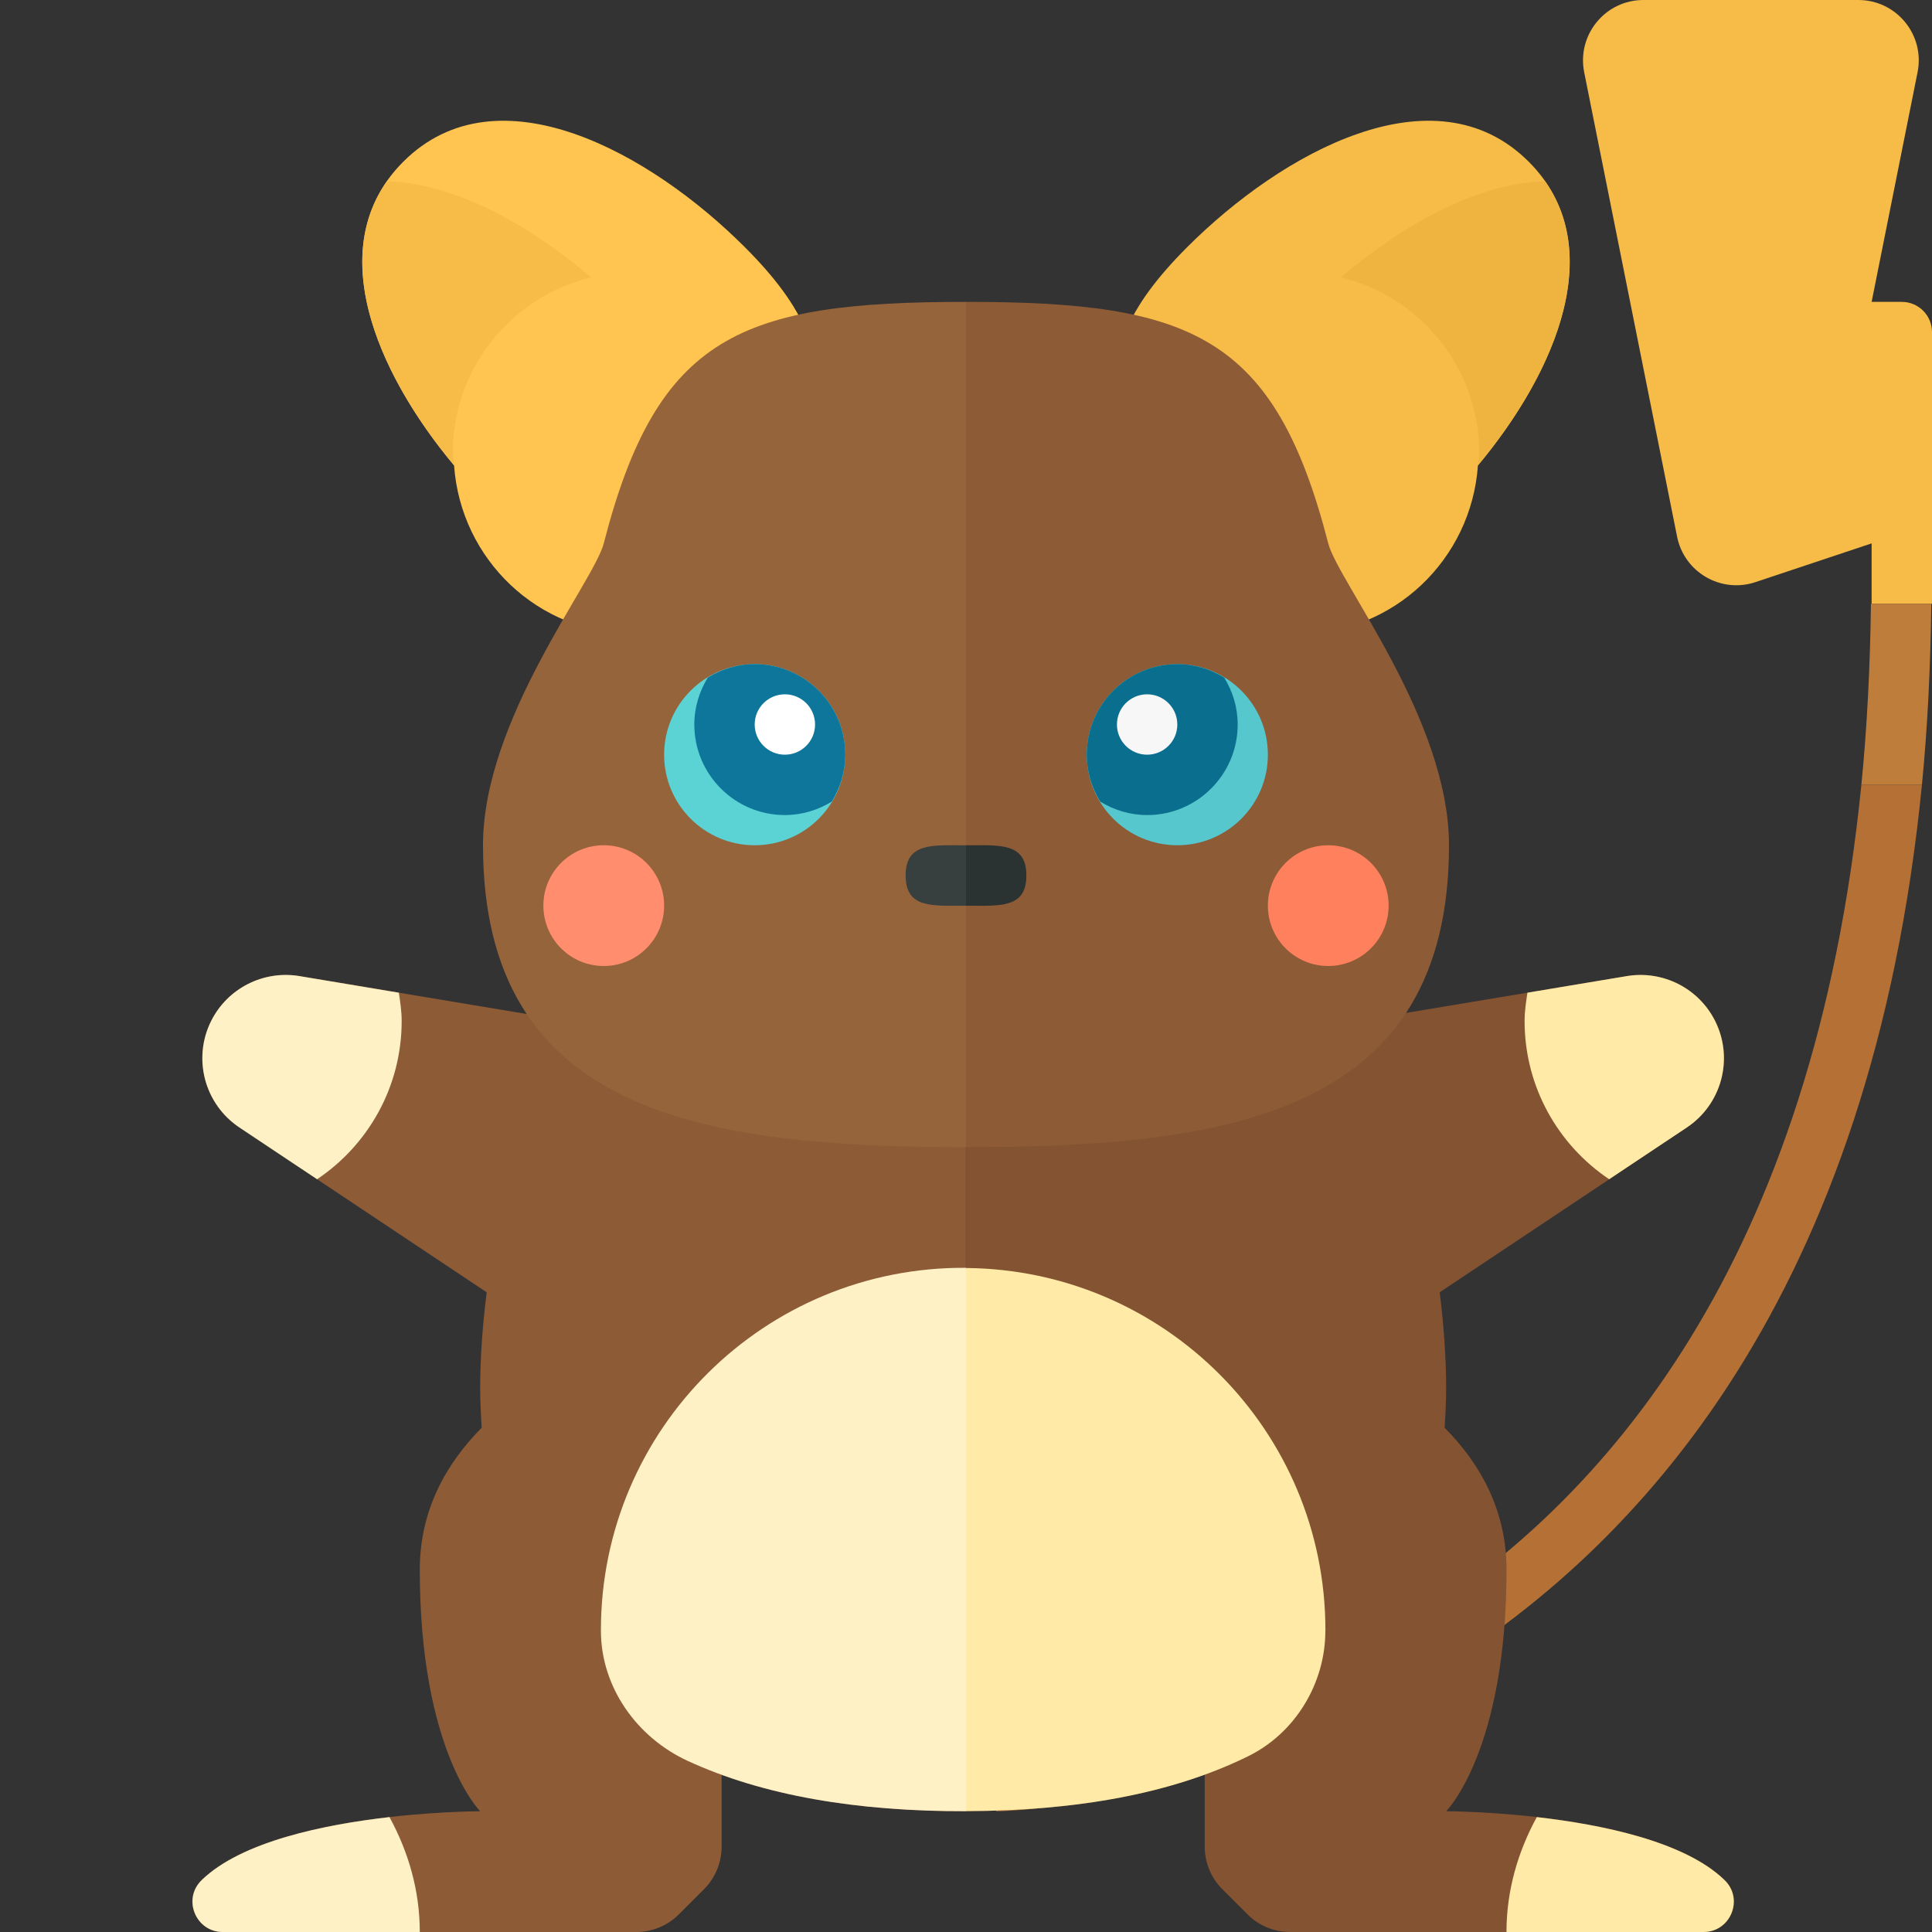 <?xml version="1.0" encoding="utf-8"?>
<!-- Generator: Adobe Illustrator 23.0.2, SVG Export Plug-In . SVG Version: 6.00 Build 0)  -->
<svg version="1.1" xmlns="http://www.w3.org/2000/svg" xmlns:xlink="http://www.w3.org/1999/xlink" x="0px" y="0px" width="32px"
	 height="32px" viewBox="0 0 32 32" enable-background="new 0 0 32 32" xml:space="preserve">
<rect x="0" y="0" width="32" height="32" fill="#333333" stroke="none"/>
<g id="icons">
	<g>
		<path fill="#F7BC48" d="M32,10V5.5C32,5.224,31.776,5,31.5,5H31l0.761-3.804C31.885,0.577,31.411,0,30.78,0h-3.56
			c-0.631,0-1.104,0.577-0.981,1.196l1.539,7.693c0.118,0.59,0.726,0.943,1.297,0.753L31,9v1H32z"/>
		<path fill="#BF7D3C" d="M30.83,13h1.003c0.093-0.944,0.142-1.949,0.155-3h-0.999C30.975,11.055,30.924,12.059,30.83,13z"/>
		<path fill="#B57135" d="M30.83,13c-1.577,15.771-13.777,15.999-14.331,16l0.001,1c0.146,0,13.676-0.209,15.333-17H30.83z"/>
		<path fill="#FFC550" d="M12.336,4.093c-1.562-1.562-4.095-2.976-5.657-1.414C5.312,4.046,6.225,6.157,7.521,7.71
			c0.11,1.557,1.394,2.79,2.979,2.79c1.657,0,2.962-3.484,2.905-3.713C13.689,5.916,13.338,5.095,12.336,4.093z"/>
		<path fill="#F7BC48" d="M7.5,7.5c0-1.411,0.978-2.586,2.29-2.906C8.789,3.738,7.543,3.031,6.408,3.003
			c-0.954,1.361-0.084,3.27,1.113,4.705C7.516,7.638,7.5,7.571,7.5,7.5z"/>
		<g>
			<path fill="#F7BC48" d="M25.321,2.679c-1.562-1.562-4.095-0.148-5.657,1.414c-1.002,1.002-1.353,1.822-1.069,2.693
				C18.538,7.016,19.843,10.5,21.5,10.5c1.585,0,2.869-1.233,2.979-2.79C25.775,6.157,26.688,4.046,25.321,2.679z"/>
			<path fill="#EFB43F" d="M24.5,7.5c0,0.071-0.016,0.138-0.021,0.208c1.197-1.435,2.066-3.344,1.113-4.705
				c-1.135,0.028-2.381,0.735-3.382,1.591C23.522,4.914,24.5,6.089,24.5,7.5z"/>
		</g>
		<g>
			<path fill="#845331" d="M28.576,31.151C27.413,30,23.953,30,23.953,30s1-1,1-4c0-0.992-0.44-1.761-1.025-2.352
				c0.012-0.212,0.025-0.424,0.025-0.648c0-0.523-0.041-1.058-0.107-1.596l4.094-2.729c0.579-0.386,0.78-1.142,0.469-1.764
				c-0.271-0.542-0.863-0.843-1.46-0.744l-4.427,0.738c-1.347-2.754-3.591-4.879-6.521-4.902v17.995
				c1.509-0.004,2.835-0.199,3.953-0.605v1.192c0,0.265,0.105,0.52,0.293,0.707l0.414,0.414C20.847,31.895,21.102,32,21.367,32
				h6.849C28.658,32,28.89,31.462,28.576,31.151z"/>
			<path fill="#FFEAA7" d="M28.215,32h-3.263c0-0.693,0.192-1.335,0.502-1.903c1.077,0.123,2.449,0.402,3.109,1.042
				C28.887,31.452,28.666,32,28.215,32z"/>
			<path fill="#8D5B36" d="M15.953,12c-2.954,0-5.214,2.134-6.569,4.905l-4.426-0.738c-0.597-0.099-1.19,0.202-1.46,0.744
				c-0.311,0.622-0.11,1.378,0.469,1.764l4.094,2.729C7.994,21.942,7.953,22.477,7.953,23c0,0.224,0.013,0.436,0.025,0.648
				C7.393,24.239,6.953,25.008,6.953,26c0,3,1,4,1,4s-3.46,0-4.623,1.151C3.015,31.462,3.248,32,3.689,32h6.849
				c0.265,0,0.52-0.105,0.707-0.293l0.414-0.414c0.188-0.188,0.293-0.442,0.293-0.707v-1.19c1.13,0.41,2.472,0.604,4,0.604
				c0.016,0,0.031-0.001,0.047-0.001V12.004C15.984,12.003,15.969,12,15.953,12z"/>
			<path fill="#8D5B36" d="M16,5c3.728,0,5.112,0.549,6,4c0.164,0.639,2,2.917,2,5c0,4.418-3.582,5-8,5V5z"/>
			<path fill="#96643B" d="M16,5c-3.728,0-5.112,0.549-6,4c-0.164,0.639-2,2.917-2,5c0,4.418,3.582,5,8,5V5z"/>
			<path fill="#2B3332" d="M17,14.501c0-0.552-0.448-0.5-1-0.5v1C16.552,15.001,17,15.054,17,14.501z"/>
			<path fill="#373F3F" d="M16,14.001c-0.552,0-1-0.052-1,0.5c0,0.552,0.448,0.5,1,0.5V14.001z"/>
			<circle fill="#5BD3D5" cx="12.5" cy="12.5" r="1.5"/>
			<path fill="#0F769B" d="M12.5,11c-0.286,0-0.55,0.084-0.777,0.223C11.584,11.45,11.5,11.714,11.5,12c0,0.828,0.672,1.5,1.5,1.5
				c0.286,0,0.55-0.084,0.777-0.223C13.916,13.05,14,12.786,14,12.5C14,11.672,13.328,11,12.5,11z"/>
			<circle fill="#FFFFFF" cx="13" cy="12" r="0.5"/>
			<circle fill="#56C7CD" cx="19.5" cy="12.5" r="1.5"/>
			<path fill="#0A6F8E" d="M19.5,11c0.286,0,0.55,0.084,0.777,0.223C20.416,11.45,20.5,11.714,20.5,12c0,0.828-0.672,1.5-1.5,1.5
				c-0.286,0-0.55-0.084-0.777-0.223C18.084,13.05,18,12.786,18,12.5C18,11.672,18.672,11,19.5,11z"/>
			<circle fill="#F7F7F7" cx="19" cy="12" r="0.5"/>
			<circle fill="#FF8D6E" cx="10" cy="15" r="1"/>
			<circle fill="#FF805D" cx="22" cy="15" r="1"/>
			<path fill="#FEF1C6" d="M9.953,27c0,0.005,0,0.01,0,0.014c0.002,0.932,0.595,1.765,1.442,2.154
				c1.245,0.573,2.797,0.836,4.604,0.831c0,0,0.001-0.001,0.001-0.001l0-8.997c-0.001-0.001-0.001-0.001-0.002-0.002
				C12.663,20.976,9.953,23.671,9.953,27z"/>
			<path fill="#FFEAA7" d="M21.953,27c0-3.298-2.661-5.972-5.953-5.998v8.996c1.85-0.005,3.428-0.294,4.679-0.912
				c0.774-0.383,1.27-1.201,1.273-2.065C21.953,27.014,21.953,27.007,21.953,27z"/>
			<path fill="#FEF1C6" d="M3.497,16.911c-0.311,0.622-0.11,1.378,0.469,1.764l1.286,0.857c0.844-0.566,1.401-1.528,1.401-2.621
				c0-0.161-0.024-0.315-0.047-0.469l-1.647-0.275C4.36,16.068,3.768,16.37,3.497,16.911z"/>
			<path fill="#FFEAA7" d="M28.408,16.911c0.311,0.622,0.11,1.378-0.469,1.764l-1.286,0.857c-0.844-0.566-1.401-1.528-1.401-2.621
				c0-0.161,0.024-0.315,0.047-0.469l1.647-0.275C27.545,16.068,28.137,16.37,28.408,16.911z"/>
			<path fill="#FEF1C6" d="M3.69,32h3.263c0-0.693-0.192-1.335-0.502-1.903c-1.077,0.123-2.449,0.402-3.109,1.042
				C3.018,31.452,3.24,32,3.69,32z"/>
		</g>
	</g>
</g>
<g id="labels">
</g>
</svg>
